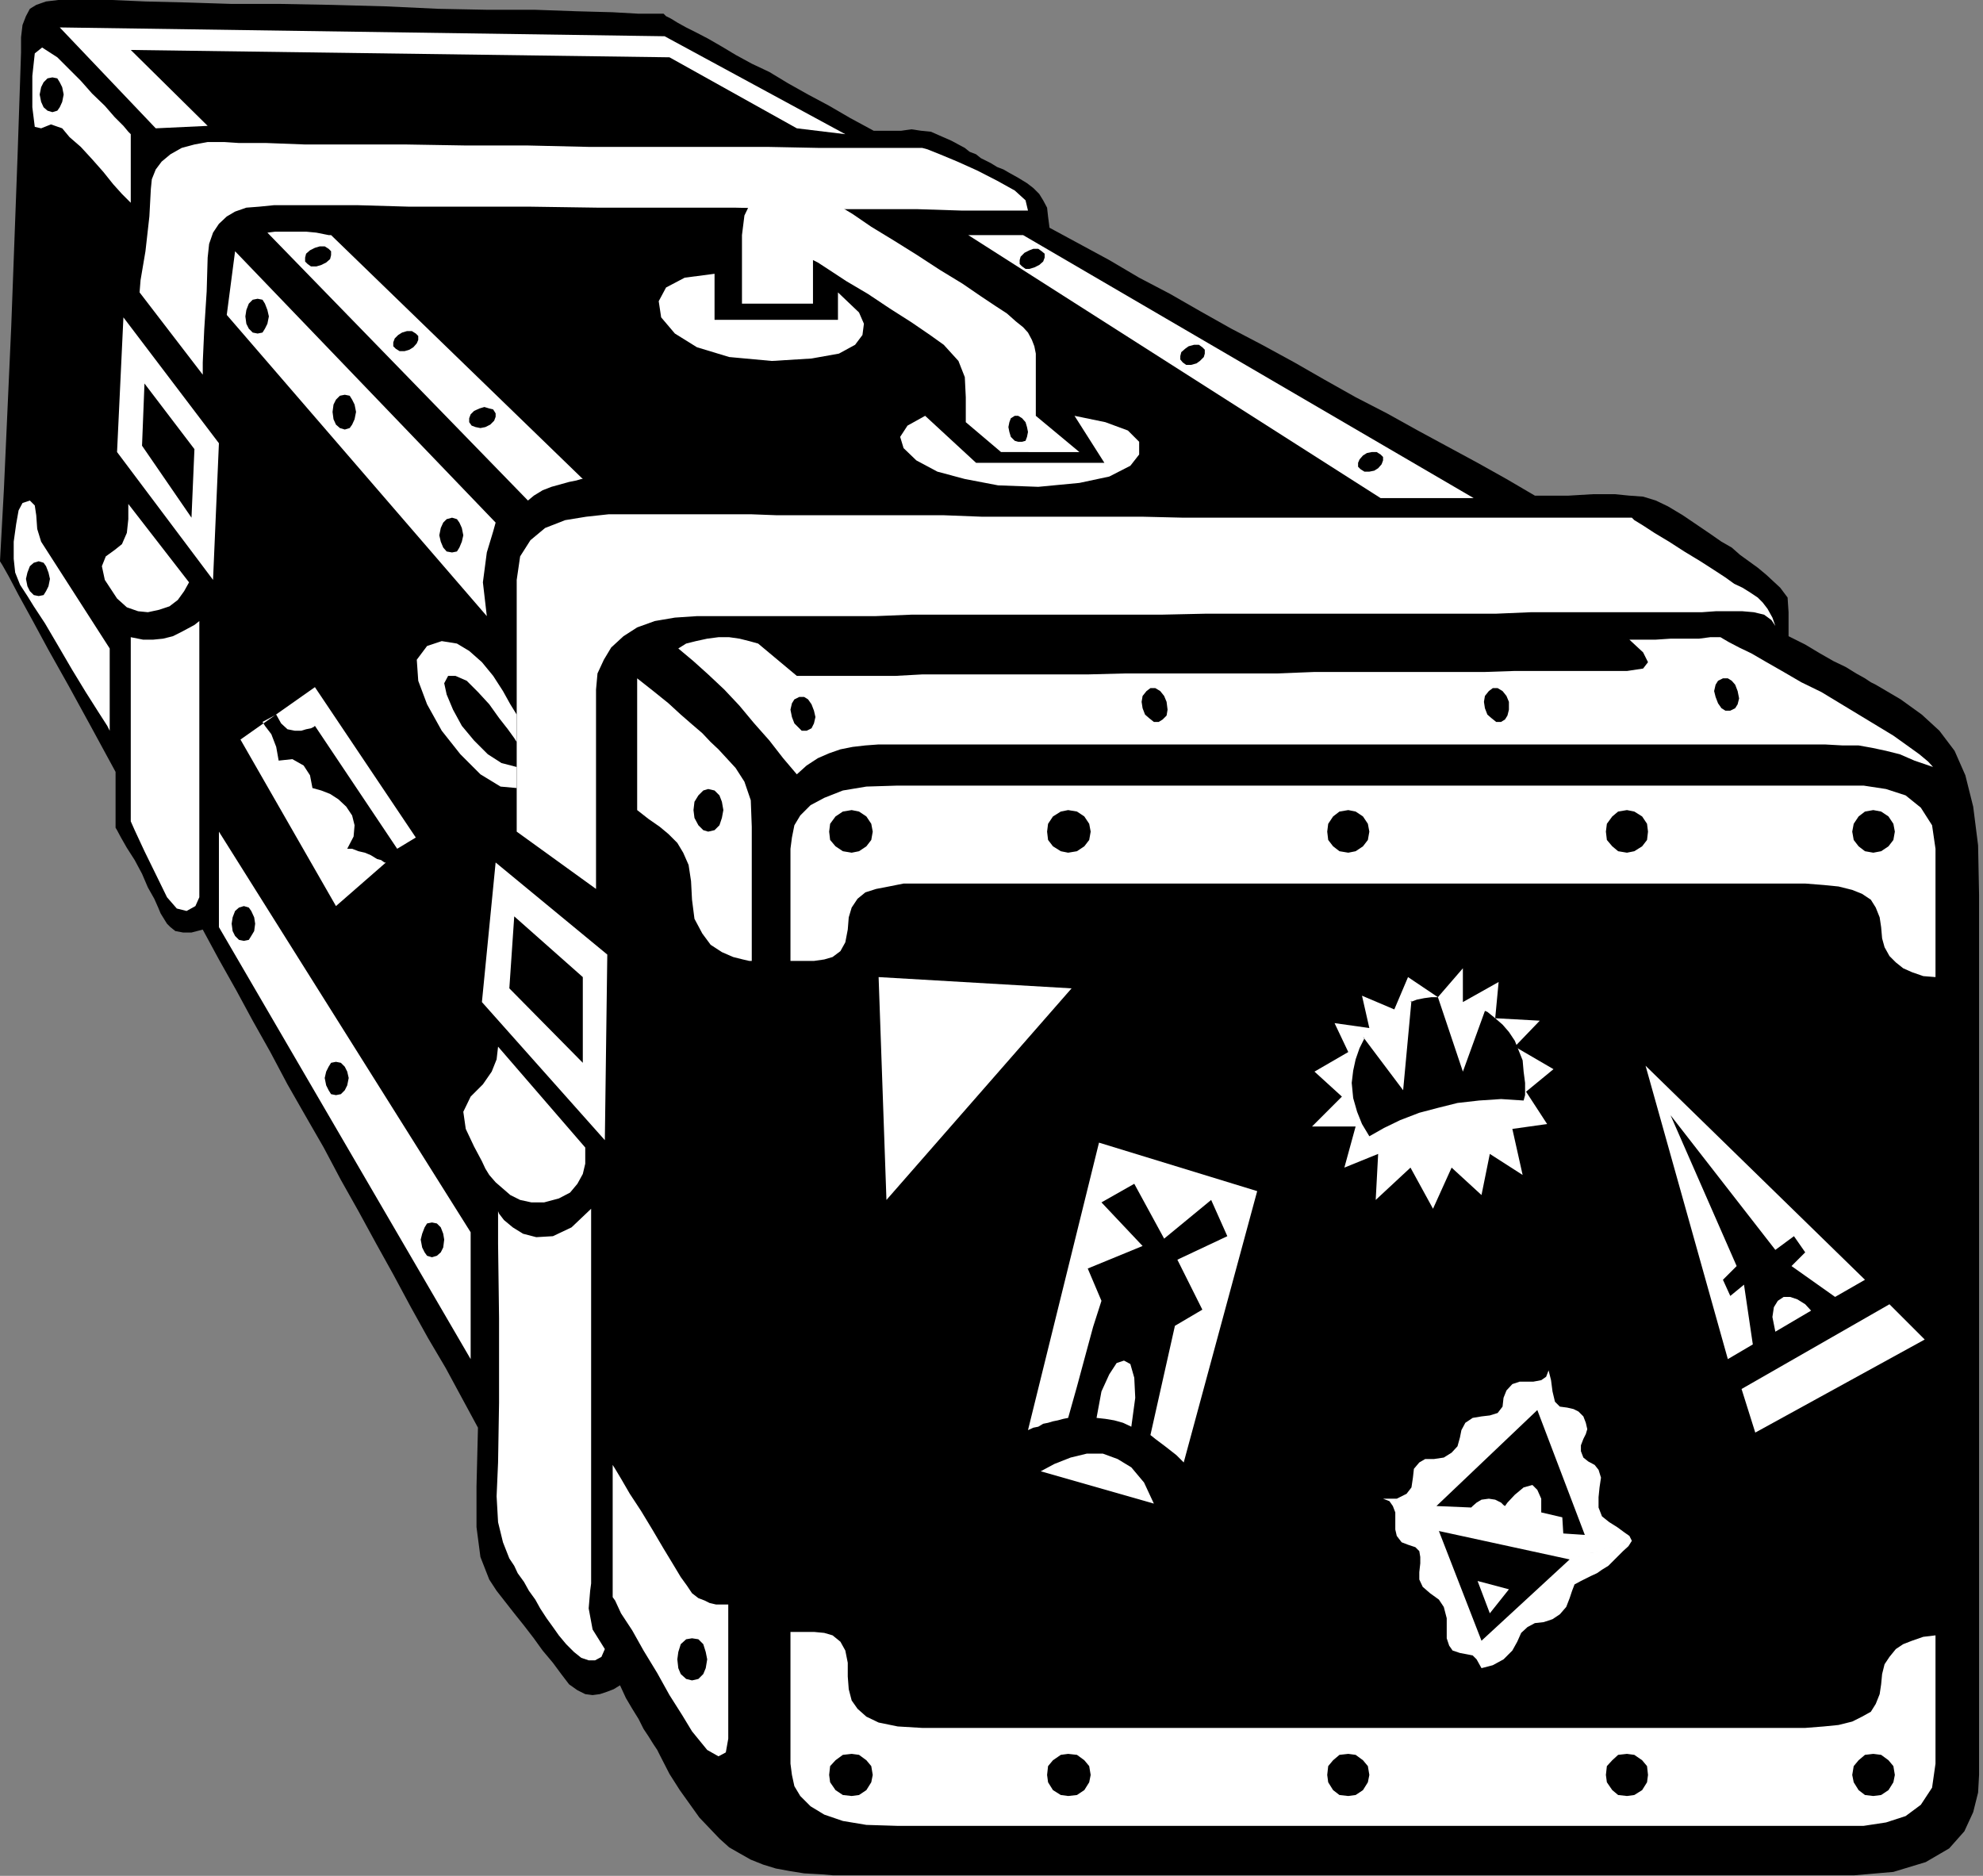 <?xml version="1.0" encoding="UTF-8" standalone="no"?>
<svg
   xmlns:ooo="http://xml.openoffice.org/svg/export"
   xmlns:dc="http://purl.org/dc/elements/1.1/"
   xmlns:cc="http://creativecommons.org/ns#"
   xmlns:rdf="http://www.w3.org/1999/02/22-rdf-syntax-ns#"
   xmlns:svg="http://www.w3.org/2000/svg"
   xmlns="http://www.w3.org/2000/svg"
   xmlns:sodipodi="http://sodipodi.sourceforge.net/DTD/sodipodi-0.dtd"
   xmlns:inkscape="http://www.inkscape.org/namespaces/inkscape"
   version="1.2"
   width="40.49mm"
   height="38.3mm"
   viewBox="0 0 4049 3830"
   preserveAspectRatio="xMidYMid"
   xml:space="preserve"
   id="svg207"
   sodipodi:docname="trunk2.svg"
   style="fill-rule:evenodd;stroke-width:28.222;stroke-linejoin:round"
   inkscape:version="0.92.5 (2060ec1f9f, 2020-04-08)"><rect x="0" y="0" width="4049" height="3830" fill="#808080" stroke="none"/><sodipodi:namedview
   pagecolor="#ffffff"
   bordercolor="#666666"
   borderopacity="1"
   objecttolerance="10"
   gridtolerance="10"
   guidetolerance="10"
   inkscape:pageopacity="0"
   inkscape:pageshadow="2"
   inkscape:window-width="664"
   inkscape:window-height="487"
   id="namedview209"
   showgrid="false"
   inkscape:zoom="0.2102413"
   inkscape:cx="76.535434"
   inkscape:cy="72.377951"
   inkscape:window-x="0"
   inkscape:window-y="0"
   inkscape:window-maximized="0"
   inkscape:current-layer="svg207" />
 <defs
   class="ClipPathGroup"
   id="defs8">
  <clipPath
   id="presentation_clip_path"
   clipPathUnits="userSpaceOnUse">
   <rect
   x="0"
   y="0"
   width="21000"
   height="29700"
   id="rect2" />
  </clipPath>
  <clipPath
   id="presentation_clip_path_shrink"
   clipPathUnits="userSpaceOnUse">
   <rect
   x="21"
   y="29"
   width="20958"
   height="29641"
   id="rect5" />
  </clipPath>
 </defs>
 <defs
   class="TextShapeIndex"
   id="defs12">
  <g
   ooo:slide="id1"
   ooo:id-list="id3"
   id="g10" />
 </defs>
 <defs
   class="EmbeddedBulletChars"
   id="defs44">
  <g
   id="bullet-char-template-57356"
   transform="matrix(4.8828125e-4,0,0,-4.8828125e-4,0,0)">
   <path
   d="M 580,1141 1163,571 580,0 -4,571 Z"
   id="path14"
   inkscape:connector-curvature="0" />
  </g>
  <g
   id="bullet-char-template-57354"
   transform="matrix(4.8828125e-4,0,0,-4.8828125e-4,0,0)">
   <path
   d="M 8,1128 H 1137 V 0 H 8 Z"
   id="path17"
   inkscape:connector-curvature="0" />
  </g>
  <g
   id="bullet-char-template-10146"
   transform="matrix(4.8828125e-4,0,0,-4.8828125e-4,0,0)">
   <path
   d="M 174,0 602,739 174,1481 1456,739 Z M 1358,739 309,1346 659,739 Z"
   id="path20"
   inkscape:connector-curvature="0" />
  </g>
  <g
   id="bullet-char-template-10132"
   transform="matrix(4.8828125e-4,0,0,-4.8828125e-4,0,0)">
   <path
   d="M 2015,739 1276,0 H 717 l 543,543 H 174 v 393 h 1086 l -543,545 h 557 z"
   id="path23"
   inkscape:connector-curvature="0" />
  </g>
  <g
   id="bullet-char-template-10007"
   transform="matrix(4.8828125e-4,0,0,-4.8828125e-4,0,0)">
   <path
   d="m 0,-2 c -7,16 -16,29 -25,39 l 381,530 c -94,256 -141,385 -141,387 0,25 13,38 40,38 9,0 21,-2 34,-5 21,4 42,12 65,25 l 27,-13 111,-251 280,301 64,-25 24,25 c 21,-10 41,-24 62,-43 C 886,937 835,863 770,784 769,783 710,716 594,584 L 774,223 c 0,-27 -21,-55 -63,-84 l 16,-20 C 717,90 699,76 672,76 641,76 570,178 457,381 L 164,-76 c -22,-34 -53,-51 -92,-51 -42,0 -63,17 -64,51 -7,9 -10,24 -10,44 0,9 1,19 2,30 z"
   id="path26"
   inkscape:connector-curvature="0" />
  </g>
  <g
   id="bullet-char-template-10004"
   transform="matrix(4.8828125e-4,0,0,-4.8828125e-4,0,0)">
   <path
   d="M 285,-33 C 182,-33 111,30 74,156 52,228 41,333 41,471 c 0,78 14,145 41,201 34,71 87,106 158,106 53,0 88,-31 106,-94 l 23,-176 c 8,-64 28,-97 59,-98 l 735,706 c 11,11 33,17 66,17 42,0 63,-15 63,-46 V 965 c 0,-36 -10,-64 -30,-84 L 442,47 C 390,-6 338,-33 285,-33 Z"
   id="path29"
   inkscape:connector-curvature="0" />
  </g>
  <g
   id="bullet-char-template-9679"
   transform="matrix(4.8828125e-4,0,0,-4.8828125e-4,0,0)">
   <path
   d="M 813,0 C 632,0 489,54 383,161 276,268 223,411 223,592 c 0,181 53,324 160,431 106,107 249,161 430,161 179,0 323,-54 432,-161 108,-107 162,-251 162,-431 0,-180 -54,-324 -162,-431 C 1136,54 992,0 813,0 Z"
   id="path32"
   inkscape:connector-curvature="0" />
  </g>
  <g
   id="bullet-char-template-8226"
   transform="matrix(4.8828125e-4,0,0,-4.8828125e-4,0,0)">
   <path
   d="m 346,457 c -73,0 -137,26 -191,78 -54,51 -81,114 -81,188 0,73 27,136 81,188 54,52 118,78 191,78 73,0 134,-26 185,-79 51,-51 77,-114 77,-187 0,-75 -25,-137 -76,-188 -50,-52 -112,-78 -186,-78 z"
   id="path35"
   inkscape:connector-curvature="0" />
  </g>
  <g
   id="bullet-char-template-8211"
   transform="matrix(4.8828125e-4,0,0,-4.8828125e-4,0,0)">
   <path
   d="M -4,459 H 1135 V 606 H -4 Z"
   id="path38"
   inkscape:connector-curvature="0" />
  </g>
  <g
   id="bullet-char-template-61548"
   transform="matrix(4.8828125e-4,0,0,-4.8828125e-4,0,0)">
   <path
   d="m 173,740 c 0,163 58,303 173,419 116,115 255,173 419,173 163,0 302,-58 418,-173 116,-116 174,-256 174,-419 0,-163 -58,-303 -174,-418 C 1067,206 928,148 765,148 601,148 462,206 346,322 231,437 173,577 173,740 Z"
   id="path41"
   inkscape:connector-curvature="0" />
  </g>
 </defs>
 <g
   id="g49"
   transform="translate(-8475,-12935)">
  <g
   id="id2"
   class="Master_Slide">
   <g
   id="bg-id2"
   class="Background" />
   <g
   id="bo-id2"
   class="BackgroundObjects" />
  </g>
 </g>
 <g
   class="SlideGroup"
   id="g205"
   transform="translate(-8475,-12935)">
  <g
   id="g203">
   <g
   id="container-id1">
    <g
   id="id1"
   class="Slide"
   clip-path="url(#presentation_clip_path)">
     <g
   class="Page"
   id="g199">
      <g
   class="Graphic"
   id="g197">
       <g
   id="id3">
        <rect
   class="BoundingBox"
   x="8475"
   y="12935"
   width="4049"
   height="3830"
   id="rect51"
   style="fill:none;stroke:none" />
        <defs
   id="defs56">
         <clipPath
   id="clip_path_1"
   clipPathUnits="userSpaceOnUse">
          <path
   d="m 8475,12935 h 4048 v 3829 H 8475 Z"
   id="path53"
   inkscape:connector-curvature="0" />
         </clipPath>
        </defs>
        <g
   clip-path="url(#clip_path_1)"
   id="g194">
         <path
   d="m 9741,16376 12,26 13,22 13,21 10,20 10,15 10,16 8,12 5,10 20,39 21,33 20,28 20,28 21,22 20,21 20,18 21,12 23,13 25,10 26,8 27,5 31,5 36,2 35,3 h 41 15 23 28 38 46 51 56 61 66 71 73 77 79 83 84 84 84 86 84 84 84 79 79 76 71 66 64 58 51 48 38 33 l 92,-8 66,-20 48,-28 31,-35 18,-39 10,-40 2,-36 v -28 -269 -536 -575 -389 l -2,-101 -10,-79 -16,-64 -22,-50 -31,-41 -36,-33 -43,-31 -51,-30 -10,-5 -12,-8 -18,-10 -21,-13 -25,-12 -28,-16 -30,-18 -34,-17 v -49 l -2,-30 -15,-20 -28,-26 -18,-15 -18,-13 -18,-13 -17,-15 -21,-12 -23,-16 -25,-17 -31,-21 -30,-18 -25,-12 -26,-8 -28,-2 -30,-3 h -44 l -50,3 h -69 l -58,-34 -59,-33 -61,-33 -61,-33 -63,-35 -64,-33 -64,-36 -61,-35 -66,-36 -63,-33 -64,-36 -61,-35 -63,-33 -61,-36 -61,-33 -61,-33 -3,-23 -2,-18 -8,-15 -8,-13 -12,-12 -13,-10 -18,-11 -18,-10 -12,-7 -13,-5 -13,-8 -10,-5 -10,-5 -10,-8 -13,-5 -10,-8 -28,-15 -23,-10 -18,-8 -20,-2 -20,-3 -21,3 h -25 -31 l -48,-26 -43,-25 -43,-23 -41,-23 -38,-23 -36,-17 -33,-18 -30,-18 -26,-15 -25,-13 -20,-10 -18,-10 -13,-8 -10,-5 -5,-5 h -3 -13 -35 l -53,-3 -74,-2 -84,-3 h -97 l -101,-2 -107,-5 -109,-3 -107,-2 h -99 l -94,-3 -82,-2 -68,-3 h -49 -30 -31 l -25,3 -20,7 -13,8 -8,15 -7,18 -3,25 v 31 l -7,208 -13,351 -15,333 -8,147 5,8 13,23 20,38 28,51 33,61 41,73 46,84 50,92 v 45 36 23 10 l 3,5 8,15 12,21 16,25 15,28 12,28 13,23 8,18 5,12 8,13 5,8 7,7 10,8 16,3 h 17 l 23,-6 33,61 36,64 33,61 36,64 35,66 36,63 38,66 35,66 36,64 36,66 35,63 36,67 35,63 36,61 33,61 33,61 -3,120 v 83 l 8,61 18,46 15,23 18,23 18,23 20,25 20,26 18,25 21,25 17,23 16,21 17,12 16,8 15,2 15,-2 15,-5 13,-5 z"
   id="path58"
   inkscape:connector-curvature="0"
   style="fill:#000000;stroke:none" />
         <path
   d="m 11647,15118 -56,46 43,66 -71,10 21,94 -67,-43 -17,84 -61,-56 -38,84 -46,-84 -71,66 5,-94 -69,28 23,-84 h -89 l 61,-61 -56,-51 69,-40 -28,-59 71,10 -15,-66 66,28 28,-66 61,41 51,-59 v 69 l 73,-41 -7,74 91,5 -51,53 z"
   id="path60"
   inkscape:connector-curvature="0"
   style="fill:#ffffff;stroke:none" />
         <path
   d="m 10308,14539 h 17 26 33 41 45 51 59 61 66 68 74 74 78 79 79 81 79 79 79 76 74 71 69 63 61 56 48 44 38 30 20 16 43 46 48 l 46,7 40,13 31,25 23,36 7,48 v 104 84 54 20 l -25,-2 -23,-8 -18,-8 -15,-12 -13,-13 -10,-18 -5,-18 -2,-23 -3,-20 -8,-20 -10,-16 -18,-12 -20,-8 -28,-7 -30,-3 -38,-3 h -16 -20 -31 -38 -43 -51 -53 -61 -64 -68 -71 -74 -76 -79 -79 -79 -79 -78 -79 -76 -74 -71 -69 -63 -59 -56 -48 -43 -38 -31 -20 -16 -38 l -30,6 -26,5 -22,7 -16,13 -12,18 -6,20 -2,25 -5,26 -10,18 -16,12 -17,5 -21,3 h -17 -18 -13 v -66 -61 -53 -49 l 3,-23 5,-25 12,-20 21,-21 28,-15 38,-15 48,-8 z"
   id="path62"
   inkscape:connector-curvature="0"
   style="fill:#ffffff;stroke:none" />
         <path
   d="m 10308,16663 h 17 26 33 41 45 51 59 61 66 68 74 74 78 79 79 81 79 79 79 76 74 71 69 63 61 56 48 44 38 30 20 16 43 46 48 l 46,-7 40,-13 31,-23 23,-35 7,-49 v -104 -84 -53 -21 l -25,3 -23,8 -18,7 -15,10 -13,16 -10,15 -5,20 -2,21 -3,20 -8,20 -10,16 -18,10 -20,10 -28,7 -30,3 -38,3 h -16 -20 -31 -38 -43 -51 -53 -61 -64 -68 -71 -74 -76 -79 -79 -79 -79 -78 -79 -76 -74 -71 -69 -63 -59 -56 -48 -43 -38 -31 -20 -16 l -50,-3 -39,-8 -25,-12 -18,-16 -12,-17 -6,-23 -2,-26 v -28 l -5,-25 -10,-18 -16,-13 -17,-5 -21,-2 h -17 -18 -13 v 71 74 68 56 l 3,23 5,23 12,20 21,21 28,17 38,13 48,8 z"
   id="path64"
   inkscape:connector-curvature="0"
   style="fill:#ffffff;stroke:none" />
         <path
   d="m 9726,16196 v -270 l 5,8 12,20 18,31 23,35 23,38 23,39 20,33 15,25 13,18 10,15 13,10 13,5 10,5 13,3 h 12 13 v 36 86 91 61 l -5,28 -15,8 -23,-13 -31,-38 -20,-33 -26,-41 -25,-45 -28,-46 -23,-41 -23,-35 -12,-26 z"
   id="path66"
   inkscape:connector-curvature="0"
   style="fill:#ffffff;stroke:none" />
         <path
   d="m 9776,14589 v -269 l 33,26 31,25 25,23 23,20 21,18 17,18 16,15 12,13 23,25 18,28 13,38 2,54 v 78 89 77 30 h -5 l -13,-3 -20,-5 -23,-10 -23,-15 -17,-23 -16,-30 -5,-39 -2,-38 -5,-33 -11,-25 -12,-20 -18,-18 -18,-15 -23,-16 z"
   id="path68"
   inkscape:connector-curvature="0"
   style="fill:#ffffff;stroke:none" />
         <path
   d="m 10285,15385 -16,-455 394,23 z"
   id="path70"
   inkscape:connector-curvature="0"
   style="fill:#ffffff;stroke:none" />
         <path
   d="m 10785,15848 -17,-8 -18,-5 -18,-3 -18,-2 10,-54 16,-35 15,-23 15,-5 13,7 8,28 2,41 z"
   id="path72"
   inkscape:connector-curvature="0"
   style="fill:#ffffff;stroke:none" />
         <path
   d="m 10892,15921 150,-554 -323,-99 -145,587 11,-5 10,-2 10,-6 10,-2 10,-3 10,-2 11,-3 10,-2 18,-64 17,-63 16,-59 17,-53 -28,-66 112,-46 -84,-89 67,-38 61,112 96,-79 33,74 -102,48 51,102 -56,33 -50,223 10,8 20,15 23,18 z"
   id="path74"
   inkscape:connector-curvature="0"
   style="fill:#ffffff;stroke:none" />
         <path
   d="m 10600,15939 28,-15 33,-13 33,-8 h 33 l 30,11 28,17 26,31 20,43 z"
   id="path76"
   inkscape:connector-curvature="0"
   style="fill:#ffffff;stroke:none" />
         <path
   d="m 12100,15654 73,-43 -12,-13 -16,-10 -15,-5 h -13 l -12,8 -8,13 -3,20 z"
   id="path78"
   inkscape:connector-curvature="0"
   style="fill:#ffffff;stroke:none" />
         <path
   d="m 12222,15583 61,-35 -448,-437 168,599 51,-30 -18,-122 -28,23 -15,-33 28,-28 -135,-308 214,275 38,-28 23,33 -28,28 z"
   id="path80"
   inkscape:connector-curvature="0"
   style="fill:#ffffff;stroke:none" />
         <path
   d="m 12031,15771 302,-173 72,72 -346,190 z"
   id="path82"
   inkscape:connector-curvature="0"
   style="fill:#ffffff;stroke:none" />
         <path
   d="m 11299,15995 13,5 7,10 5,13 v 18 17 l 3,13 10,13 13,5 15,5 8,8 2,12 v 13 l -2,18 v 15 l 7,15 15,13 18,13 10,15 6,23 v 20 21 l 5,15 7,10 15,5 16,3 10,2 8,8 10,18 23,-6 22,-12 18,-18 10,-18 8,-18 13,-12 15,-8 18,-2 18,-6 15,-10 13,-15 7,-18 5,-15 5,-13 13,-7 20,-10 13,-6 10,-7 13,-8 10,-10 10,-10 10,-10 11,-10 7,-11 -127,38 -180,166 -87,-224 267,58 127,-38 -5,-10 -10,-7 -15,-11 -16,-10 -15,-12 -7,-18 v -21 l 2,-20 3,-20 -5,-16 -8,-10 -13,-7 -10,-8 -5,-13 v -12 l 5,-13 5,-10 3,-10 -3,-13 -5,-13 -10,-10 -10,-5 -13,-3 -15,-2 -10,-10 -5,-21 -3,-23 -5,-20 -5,13 -10,7 -16,3 h -12 -16 l -15,5 -12,13 -6,15 -2,18 -10,13 -16,5 -17,2 -18,3 -15,10 -8,15 -3,15 -5,18 -12,13 -16,10 -20,3 h -18 l -12,7 -11,13 -2,18 -3,20 -10,13 -20,10 h -28 l 109,15 206,-196 97,255 -44,-3 -2,-33 -43,-10 v -8 -20 l -8,-18 -10,-10 -18,5 -18,15 -15,16 -5,7 -3,-2 -5,-5 -12,-6 -13,-2 -15,2 -10,6 -8,7 -3,3 -71,-3 z"
   id="path84"
   inkscape:connector-curvature="0"
   style="fill:#ffffff;stroke:none" />
         <path
   d="m 11492,16163 64,17 -39,49 z"
   id="path86"
   inkscape:connector-curvature="0"
   style="fill:#ffffff;stroke:none" />
         <path
   d="m 9665,14930 -140,-124 -10,147 150,152 v -175 l 50,-46 -5,379 -251,-282 28,-285 228,188 z"
   id="path88"
   inkscape:connector-curvature="0"
   style="fill:#ffffff;stroke:none" />
         <path
   d="m 9492,15072 178,206 v 5 10 18 l -5,21 -11,20 -15,18 -23,12 -30,8 h -26 l -23,-5 -20,-10 -15,-13 -15,-13 -13,-15 -8,-13 -7,-15 -16,-30 -17,-36 -5,-35 15,-31 25,-25 18,-26 10,-25 z"
   id="path90"
   inkscape:connector-curvature="0"
   style="fill:#ffffff;stroke:none" />
         <path
   d="m 9682,15403 v 765 l -2,15 -3,36 8,43 25,40 -7,16 -13,7 h -13 l -15,-5 -15,-12 -16,-16 -15,-18 -12,-17 -13,-18 -13,-20 -10,-18 -13,-18 -10,-18 -13,-18 -7,-15 -10,-15 -13,-33 -10,-41 -3,-53 3,-69 2,-122 v -173 l -2,-152 v -66 l 2,5 10,13 18,15 21,13 27,7 34,-2 38,-18 z"
   id="path92"
   inkscape:connector-curvature="0"
   style="fill:#ffffff;stroke:none" />
         <path
   d="m 9692,14750 v -51 -120 -134 -102 l 3,-33 13,-28 15,-25 25,-23 28,-18 36,-13 41,-7 45,-3 h 18 26 35 43 51 56 64 71 l 74,-3 h 78 82 84 89 88 89 l 92,-2 h 89 89 89 86 82 81 76 l 71,-3 h 64 61 53 46 38 31 20 10 26 l 28,-2 h 27 28 l 23,2 21,5 15,11 8,12 -6,-17 -10,-18 -10,-13 -10,-10 -15,-10 -16,-10 -17,-8 -18,-13 -23,-15 -28,-18 -33,-20 -31,-20 -30,-18 -23,-15 -18,-11 -5,-5 h -35 -41 -48 -54 -58 -64 -66 -71 -76 -76 -79 -82 -83 -82 l -84,-2 h -84 -83 -82 -79 l -78,-3 h -74 -74 -68 -64 -61 l -53,-2 h -51 -43 -38 -28 -23 -16 -43 -48 l -46,5 -43,7 -41,16 -30,25 -21,33 -7,48 v 143 167 143 61 z"
   id="path94"
   inkscape:connector-curvature="0"
   style="fill:#ffffff;stroke:none" />
         <path
   d="m 9860,14259 16,-10 20,-5 23,-5 23,-3 h 22 l 21,3 20,5 18,5 79,66 h 5 13 22 31 35 44 51 l 55,-3 h 61 64 69 71 73 l 77,-2 h 76 79 76 79 l 76,-3 h 74 74 71 66 63 l 59,-2 h 53 46 41 35 28 18 10 l 33,-5 10,-13 -10,-20 -28,-26 h 23 31 l 30,-2 h 31 27 l 23,-3 h 16 5 l 5,3 12,7 21,11 25,12 31,18 35,20 36,21 41,20 38,23 38,23 38,23 33,20 28,20 25,18 18,15 10,11 -38,-13 -30,-13 -28,-7 -28,-6 -28,-5 h -33 l -36,-2 h -40 -16 -25 -33 -38 -49 -50 -59 -63 -69 -71 -74 -79 -79 -81 -81 -84 -81 -82 -81 -79 -76 -74 -68 -67 -61 -53 -51 -43 -36 -28 -20 -13 -28 l -27,2 -26,3 -25,5 -23,8 -23,10 -23,15 -20,18 -28,-33 -28,-36 -31,-35 -30,-36 -31,-33 -33,-31 -30,-27 z"
   id="path96"
   inkscape:connector-curvature="0"
   style="fill:#ffffff;stroke:none" />
         <path
   d="m 9436,15710 v -259 l -514,-818 v 195 z"
   id="path98"
   inkscape:connector-curvature="0"
   style="fill:#ffffff;stroke:none" />
         <path
   d="m 8966,14445 152,-107 206,307 -38,23 -168,-251 -2,2 -6,3 -10,2 -10,3 h -13 l -15,-3 -13,-12 -10,-18 -28,15 5,8 13,17 10,26 5,28 28,-3 23,13 13,20 5,26 18,5 18,7 17,11 16,15 12,18 5,20 -2,23 -13,25 h 10 l 13,5 13,3 12,5 13,8 8,2 7,5 h 3 l -102,89 z"
   id="path100"
   inkscape:connector-curvature="0"
   style="fill:#ffffff;stroke:none" />
         <path
   d="m 9530,14544 -33,-3 -41,-25 -41,-41 -38,-48 -30,-54 -18,-48 -3,-43 21,-28 30,-10 31,5 25,15 26,23 23,28 20,31 15,27 13,21 v 56 l -5,-8 -13,-18 -18,-23 -20,-28 -23,-25 -23,-23 -23,-10 h -15 l -8,15 5,23 13,31 18,33 25,30 28,28 28,18 31,8 z"
   id="path102"
   inkscape:connector-curvature="0"
   style="fill:#ffffff;stroke:none" />
         <path
   d="m 8742,14236 25,5 h 21 l 20,-2 20,-5 16,-8 15,-8 13,-7 10,-8 v 84 188 193 99 l -8,18 -18,10 -20,-5 -20,-23 -21,-43 -25,-51 -20,-43 -8,-18 z"
   id="path104"
   inkscape:connector-curvature="0"
   style="fill:#ffffff;stroke:none" />
         <path
   d="m 8737,13964 124,160 -10,18 -13,18 -17,13 -21,7 -23,5 -20,-2 -23,-8 -20,-18 -25,-38 -6,-28 8,-20 18,-13 15,-12 10,-23 3,-28 z"
   id="path106"
   inkscape:connector-curvature="0"
   style="fill:#ffffff;stroke:none" />
         <path
   d="m 8559,14041 140,218 v 168 l -5,-10 -18,-28 -26,-41 -28,-46 -28,-48 -27,-46 -23,-35 -13,-21 -15,-23 -10,-25 -3,-28 v -35 l 5,-36 5,-28 8,-15 15,-5 10,10 3,20 2,28 z"
   id="path108"
   inkscape:connector-curvature="0"
   style="fill:#ffffff;stroke:none" />
         <path
   d="m 9934,13494 v 94 h 252 v -56 l 22,21 21,20 10,23 -3,23 -15,20 -33,18 -56,10 -81,5 -87,-8 -66,-20 -45,-28 -28,-33 -5,-33 15,-28 38,-20 z"
   id="path110"
   inkscape:connector-curvature="0"
   style="fill:#ffffff;stroke:none" />
         <path
   d="m 10564,13415 920,537 h -190 l -842,-537 z"
   id="path112"
   inkscape:connector-curvature="0"
   style="fill:#ffffff;stroke:none" />
         <path
   d="m 10364,13784 -36,20 -15,23 7,23 26,25 43,23 56,15 68,13 82,3 84,-8 61,-13 43,-22 18,-23 v -26 l -23,-23 -46,-17 -63,-13 61,96 h -262 z"
   id="path114"
   inkscape:connector-curvature="0"
   style="fill:#ffffff;stroke:none" />
         <path
   d="m 10519,13858 -72,-61 v -51 l -2,-41 -13,-33 -30,-33 -28,-20 -38,-26 -44,-28 -45,-30 -44,-26 -35,-23 -23,-15 -10,-5 v 89 h -145 v -13 -35 -43 -49 l 5,-40 15,-31 23,-18 28,-5 h 15 13 10 l 13,3 15,2 15,8 21,8 23,12 30,18 38,26 46,28 48,30 46,30 46,28 38,26 30,20 23,15 18,16 15,12 10,11 8,15 5,13 3,15 v 20 41 33 25 8 l 89,74 z"
   id="path116"
   inkscape:connector-curvature="0"
   style="fill:#ffffff;stroke:none" />
         <path
   d="m 8742,13209 v 140 l -5,-5 -13,-13 -18,-20 -20,-25 -23,-26 -23,-25 -23,-20 -15,-18 -23,-8 -20,8 -13,-3 -5,-40 v -64 l 5,-46 15,-12 31,20 23,23 25,25 23,26 26,25 20,23 18,18 10,12 z"
   id="path118"
   inkscape:connector-curvature="0"
   style="fill:#ffffff;stroke:none" />
         <path
   d="m 8889,13700 -129,-168 2,-25 10,-59 8,-71 3,-56 2,-20 8,-20 12,-16 18,-15 23,-13 26,-7 27,-5 h 34 l 30,2 h 56 l 79,3 h 94 112 l 119,2 h 127 l 130,3 h 127 124 115 l 101,2 h 87 66 43 15 l 11,3 25,10 36,15 40,18 41,21 36,20 22,20 5,21 h -15 -48 -71 l -94,-3 h -112 -125 l -134,-3 h -140 -140 l -137,-2 h -130 -117 l -104,-3 h -81 -61 -31 l -30,3 -26,2 -23,8 -17,10 -16,15 -12,18 -8,23 -3,28 -2,69 -5,78 -3,67 z"
   id="path120"
   inkscape:connector-curvature="0"
   style="fill:#ffffff;stroke:none" />
         <path
   d="m 8955,13448 532,554 -5,18 -13,43 -8,61 8,69 -531,-615 z"
   id="path122"
   inkscape:connector-curvature="0"
   style="fill:#ffffff;stroke:none" />
         <path
   d="m 9021,13410 16,-2 h 20 20 23 l 21,2 15,3 10,2 h 5 l 514,498 h -3 l -10,3 -15,3 -18,5 -18,5 -18,7 -18,11 -12,10 z"
   id="path124"
   inkscape:connector-curvature="0"
   style="fill:#ffffff;stroke:none" />
         <path
   d="m 8872,13852 -102,-134 -5,127 101,147 6,-140 50,-12 -12,279 -196,-261 13,-275 195,257 z"
   id="path126"
   inkscape:connector-curvature="0"
   style="fill:#ffffff;stroke:none" />
         <path
   d="m 8899,13192 -106,5 -196,-206 1235,18 369,200 -99,-12 -260,-145 -1100,-15 z"
   id="path128"
   inkscape:connector-curvature="0"
   style="fill:#ffffff;stroke:none" />
         <path
   d="m 11261,15055 -3,-3 82,109 17,-183 -2,3 13,-5 15,-3 15,-2 h 15 -2 l 51,152 45,-124 5,2 16,13 15,13 13,15 12,18 8,20 8,20 2,23 3,23 v 0 8 10 7 l -3,11 -46,-3 -45,3 -44,5 -40,10 -38,10 -39,15 -33,16 -30,17 v 0 l -15,-25 -10,-25 -8,-28 -3,-31 3,-25 5,-23 8,-23 z"
   id="path130"
   inkscape:connector-curvature="0"
   style="fill:#000000;stroke:none" />
         <path
   d="m 10656,14676 18,-3 15,-10 10,-13 3,-17 -3,-16 -10,-15 -15,-10 -18,-3 -15,3 -16,10 -10,15 -2,16 2,17 10,13 16,10 z"
   id="path132"
   inkscape:connector-curvature="0"
   style="fill:#000000;stroke:none" />
         <path
   d="m 11228,14676 15,-3 15,-10 10,-13 3,-17 -3,-16 -10,-15 -15,-10 -15,-3 -18,3 -13,10 -10,15 -2,16 2,17 10,13 13,10 z"
   id="path134"
   inkscape:connector-curvature="0"
   style="fill:#000000;stroke:none" />
         <path
   d="m 11797,14676 15,-3 16,-10 10,-13 2,-17 -2,-16 -10,-15 -16,-10 -15,-3 -18,3 -12,10 -11,15 -2,16 2,17 11,13 12,10 z"
   id="path136"
   inkscape:connector-curvature="0"
   style="fill:#000000;stroke:none" />
         <path
   d="m 12300,14676 16,-3 15,-10 10,-13 3,-17 -3,-16 -10,-15 -15,-10 -16,-3 -17,3 -13,10 -10,15 -3,16 3,17 10,13 13,10 z"
   id="path138"
   inkscape:connector-curvature="0"
   style="fill:#000000;stroke:none" />
         <path
   d="m 10214,14676 15,-3 15,-10 10,-13 3,-17 -3,-16 -10,-15 -15,-10 -15,-3 -18,3 -15,10 -11,15 -2,16 2,17 11,13 15,10 z"
   id="path140"
   inkscape:connector-curvature="0"
   style="fill:#000000;stroke:none" />
         <path
   d="m 10656,16602 18,-2 15,-10 10,-16 3,-15 -3,-18 -10,-12 -15,-11 -18,-2 -15,2 -16,11 -10,12 -2,18 2,15 10,16 16,10 z"
   id="path142"
   inkscape:connector-curvature="0"
   style="fill:#000000;stroke:none" />
         <path
   d="m 11228,16602 15,-2 15,-10 10,-16 3,-15 -3,-18 -10,-12 -15,-11 -15,-2 -18,2 -13,11 -10,12 -2,18 2,15 10,16 13,10 z"
   id="path144"
   inkscape:connector-curvature="0"
   style="fill:#000000;stroke:none" />
         <path
   d="m 11797,16602 15,-2 16,-10 10,-16 2,-15 -2,-18 -10,-12 -16,-11 -15,-2 -18,2 -12,11 -11,12 -2,18 2,15 11,16 12,10 z"
   id="path146"
   inkscape:connector-curvature="0"
   style="fill:#000000;stroke:none" />
         <path
   d="m 12300,16602 16,-2 15,-10 10,-16 3,-15 -3,-18 -10,-12 -15,-11 -16,-2 -17,2 -13,11 -10,12 -3,18 3,15 10,16 13,10 z"
   id="path148"
   inkscape:connector-curvature="0"
   style="fill:#000000;stroke:none" />
         <path
   d="m 10214,16602 15,-2 15,-10 10,-16 3,-15 -3,-18 -10,-12 -15,-11 -15,-2 -18,2 -15,11 -11,12 -2,18 2,15 11,16 15,10 z"
   id="path150"
   inkscape:connector-curvature="0"
   style="fill:#000000;stroke:none" />
         <path
   d="m 9888,16366 13,-3 10,-10 5,-12 3,-18 -3,-15 -5,-16 -10,-10 -13,-2 -12,2 -11,10 -5,16 -2,15 2,18 5,12 11,10 z"
   id="path152"
   inkscape:connector-curvature="0"
   style="fill:#000000;stroke:none" />
         <path
   d="m 9921,14633 13,-3 10,-10 5,-15 3,-16 -3,-17 -5,-13 -10,-10 -13,-3 -10,3 -10,10 -8,13 -2,17 2,16 8,15 10,10 z"
   id="path154"
   inkscape:connector-curvature="0"
   style="fill:#000000;stroke:none" />
         <path
   d="m 9398,14063 10,-2 5,-8 5,-12 3,-13 -3,-15 -5,-11 -5,-7 -10,-3 -11,3 -7,7 -5,11 -3,15 3,13 5,12 7,8 z"
   id="path156"
   inkscape:connector-curvature="0"
   style="fill:#000000;stroke:none" />
         <path
   d="m 9179,13812 10,-3 5,-7 5,-11 3,-15 -3,-15 -5,-10 -5,-8 -10,-2 -10,2 -8,8 -5,10 -2,15 2,15 5,11 8,7 z"
   id="path158"
   inkscape:connector-curvature="0"
   style="fill:#000000;stroke:none" />
         <path
   d="m 9001,13616 10,-2 5,-8 5,-10 3,-15 -3,-13 -5,-13 -5,-8 -10,-2 -10,2 -8,8 -5,13 -2,13 2,15 5,10 8,8 z"
   id="path160"
   inkscape:connector-curvature="0"
   style="fill:#000000;stroke:none" />
         <path
   d="m 9357,15502 10,-3 8,-7 5,-10 2,-16 -2,-12 -5,-13 -8,-8 -10,-2 -10,2 -5,8 -5,13 -3,12 3,16 5,10 5,7 z"
   id="path162"
   inkscape:connector-curvature="0"
   style="fill:#000000;stroke:none" />
         <path
   d="m 9161,15171 10,-2 8,-8 5,-10 3,-15 -3,-13 -5,-10 -8,-8 -10,-2 -10,2 -5,8 -5,10 -3,13 3,15 5,10 5,8 z"
   id="path164"
   inkscape:connector-curvature="0"
   style="fill:#000000;stroke:none" />
         <path
   d="m 8973,14856 10,-2 5,-8 6,-10 2,-15 -2,-13 -6,-13 -5,-7 -10,-3 -10,3 -8,7 -5,13 -2,13 2,15 5,10 8,8 z"
   id="path166"
   inkscape:connector-curvature="0"
   style="fill:#000000;stroke:none" />
         <path
   d="m 8554,14152 10,-2 5,-8 5,-10 3,-15 -3,-13 -5,-13 -5,-7 -10,-3 -10,3 -8,7 -5,13 -3,13 3,15 5,10 8,8 z"
   id="path168"
   inkscape:connector-curvature="0"
   style="fill:#000000;stroke:none" />
         <path
   d="m 8582,13164 10,-3 5,-7 5,-11 3,-15 -3,-15 -5,-10 -5,-8 -10,-2 -10,2 -8,8 -5,10 -3,15 3,15 5,11 8,7 z"
   id="path170"
   inkscape:connector-curvature="0"
   style="fill:#000000;stroke:none" />
         <path
   d="m 10841,14409 8,-5 8,-8 2,-12 -2,-16 -5,-12 -8,-10 -10,-6 h -10 l -8,6 -8,10 -2,12 2,13 5,13 8,7 10,8 z"
   id="path172"
   inkscape:connector-curvature="0"
   style="fill:#000000;stroke:none" />
         <path
   d="m 11540,14409 8,-5 5,-8 3,-12 v -16 l -5,-12 -8,-10 -10,-6 h -10 l -8,6 -8,10 -2,12 2,13 5,13 8,7 10,8 z"
   id="path174"
   inkscape:connector-curvature="0"
   style="fill:#000000;stroke:none" />
         <path
   d="m 12008,14386 10,-5 5,-8 3,-12 -3,-15 -5,-13 -7,-8 -8,-5 h -10 l -10,5 -5,8 -3,13 3,12 5,13 7,10 8,5 z"
   id="path176"
   inkscape:connector-curvature="0"
   style="fill:#000000;stroke:none" />
         <path
   d="m 10122,14427 10,-5 5,-10 3,-13 -3,-13 -5,-13 -7,-10 -8,-5 h -10 l -10,5 -5,8 -3,13 3,15 5,13 7,7 8,8 z"
   id="path178"
   inkscape:connector-curvature="0"
   style="fill:#000000;stroke:none" />
         <path
   d="m 9433,13797 5,7 8,3 10,2 10,-2 10,-5 8,-8 3,-8 v -7 l -5,-8 -8,-2 -10,-3 -10,3 -11,5 -7,7 -3,8 z"
   id="path180"
   inkscape:connector-curvature="0"
   style="fill:#000000;stroke:none" />
         <path
   d="m 10562,13837 7,-2 3,-8 2,-10 -2,-10 -3,-10 -7,-8 -8,-5 h -7 l -8,5 -3,8 -2,10 2,10 3,10 8,8 7,2 z"
   id="path182"
   inkscape:connector-curvature="0"
   style="fill:#000000;stroke:none" />
         <path
   d="m 9278,13642 5,5 8,5 h 10 l 10,-3 8,-5 7,-8 3,-7 v -8 l -5,-5 -8,-5 h -10 l -10,3 -8,5 -7,7 -3,8 z"
   id="path184"
   inkscape:connector-curvature="0"
   style="fill:#000000;stroke:none" />
         <path
   d="m 9098,13469 5,5 7,5 h 11 l 10,-3 10,-5 8,-7 2,-8 v -8 l -5,-5 -8,-5 h -10 l -10,3 -10,5 -8,7 -2,8 z"
   id="path186"
   inkscape:connector-curvature="0"
   style="fill:#000000;stroke:none" />
         <path
   d="m 10557,13474 5,5 7,5 h 8 l 10,-3 10,-5 8,-7 3,-8 v -8 l -6,-5 -7,-5 h -10 l -8,3 -10,5 -8,8 -2,7 z"
   id="path188"
   inkscape:connector-curvature="0"
   style="fill:#000000;stroke:none" />
         <path
   d="m 10885,13669 5,6 7,5 h 10 l 11,-3 7,-5 8,-8 2,-7 v -8 l -5,-5 -7,-5 h -10 l -11,3 -7,5 -8,7 -2,8 z"
   id="path190"
   inkscape:connector-curvature="0"
   style="fill:#000000;stroke:none" />
         <path
   d="m 11248,13888 5,5 8,5 h 10 l 10,-2 8,-5 7,-8 3,-8 v -7 l -5,-5 -8,-5 h -10 l -10,2 -8,5 -7,8 -3,7 z"
   id="path192"
   inkscape:connector-curvature="0"
   style="fill:#000000;stroke:none" />
        </g>
       </g>
      </g>
     </g>
    </g>
   </g>
  </g>
 </g>
</svg>